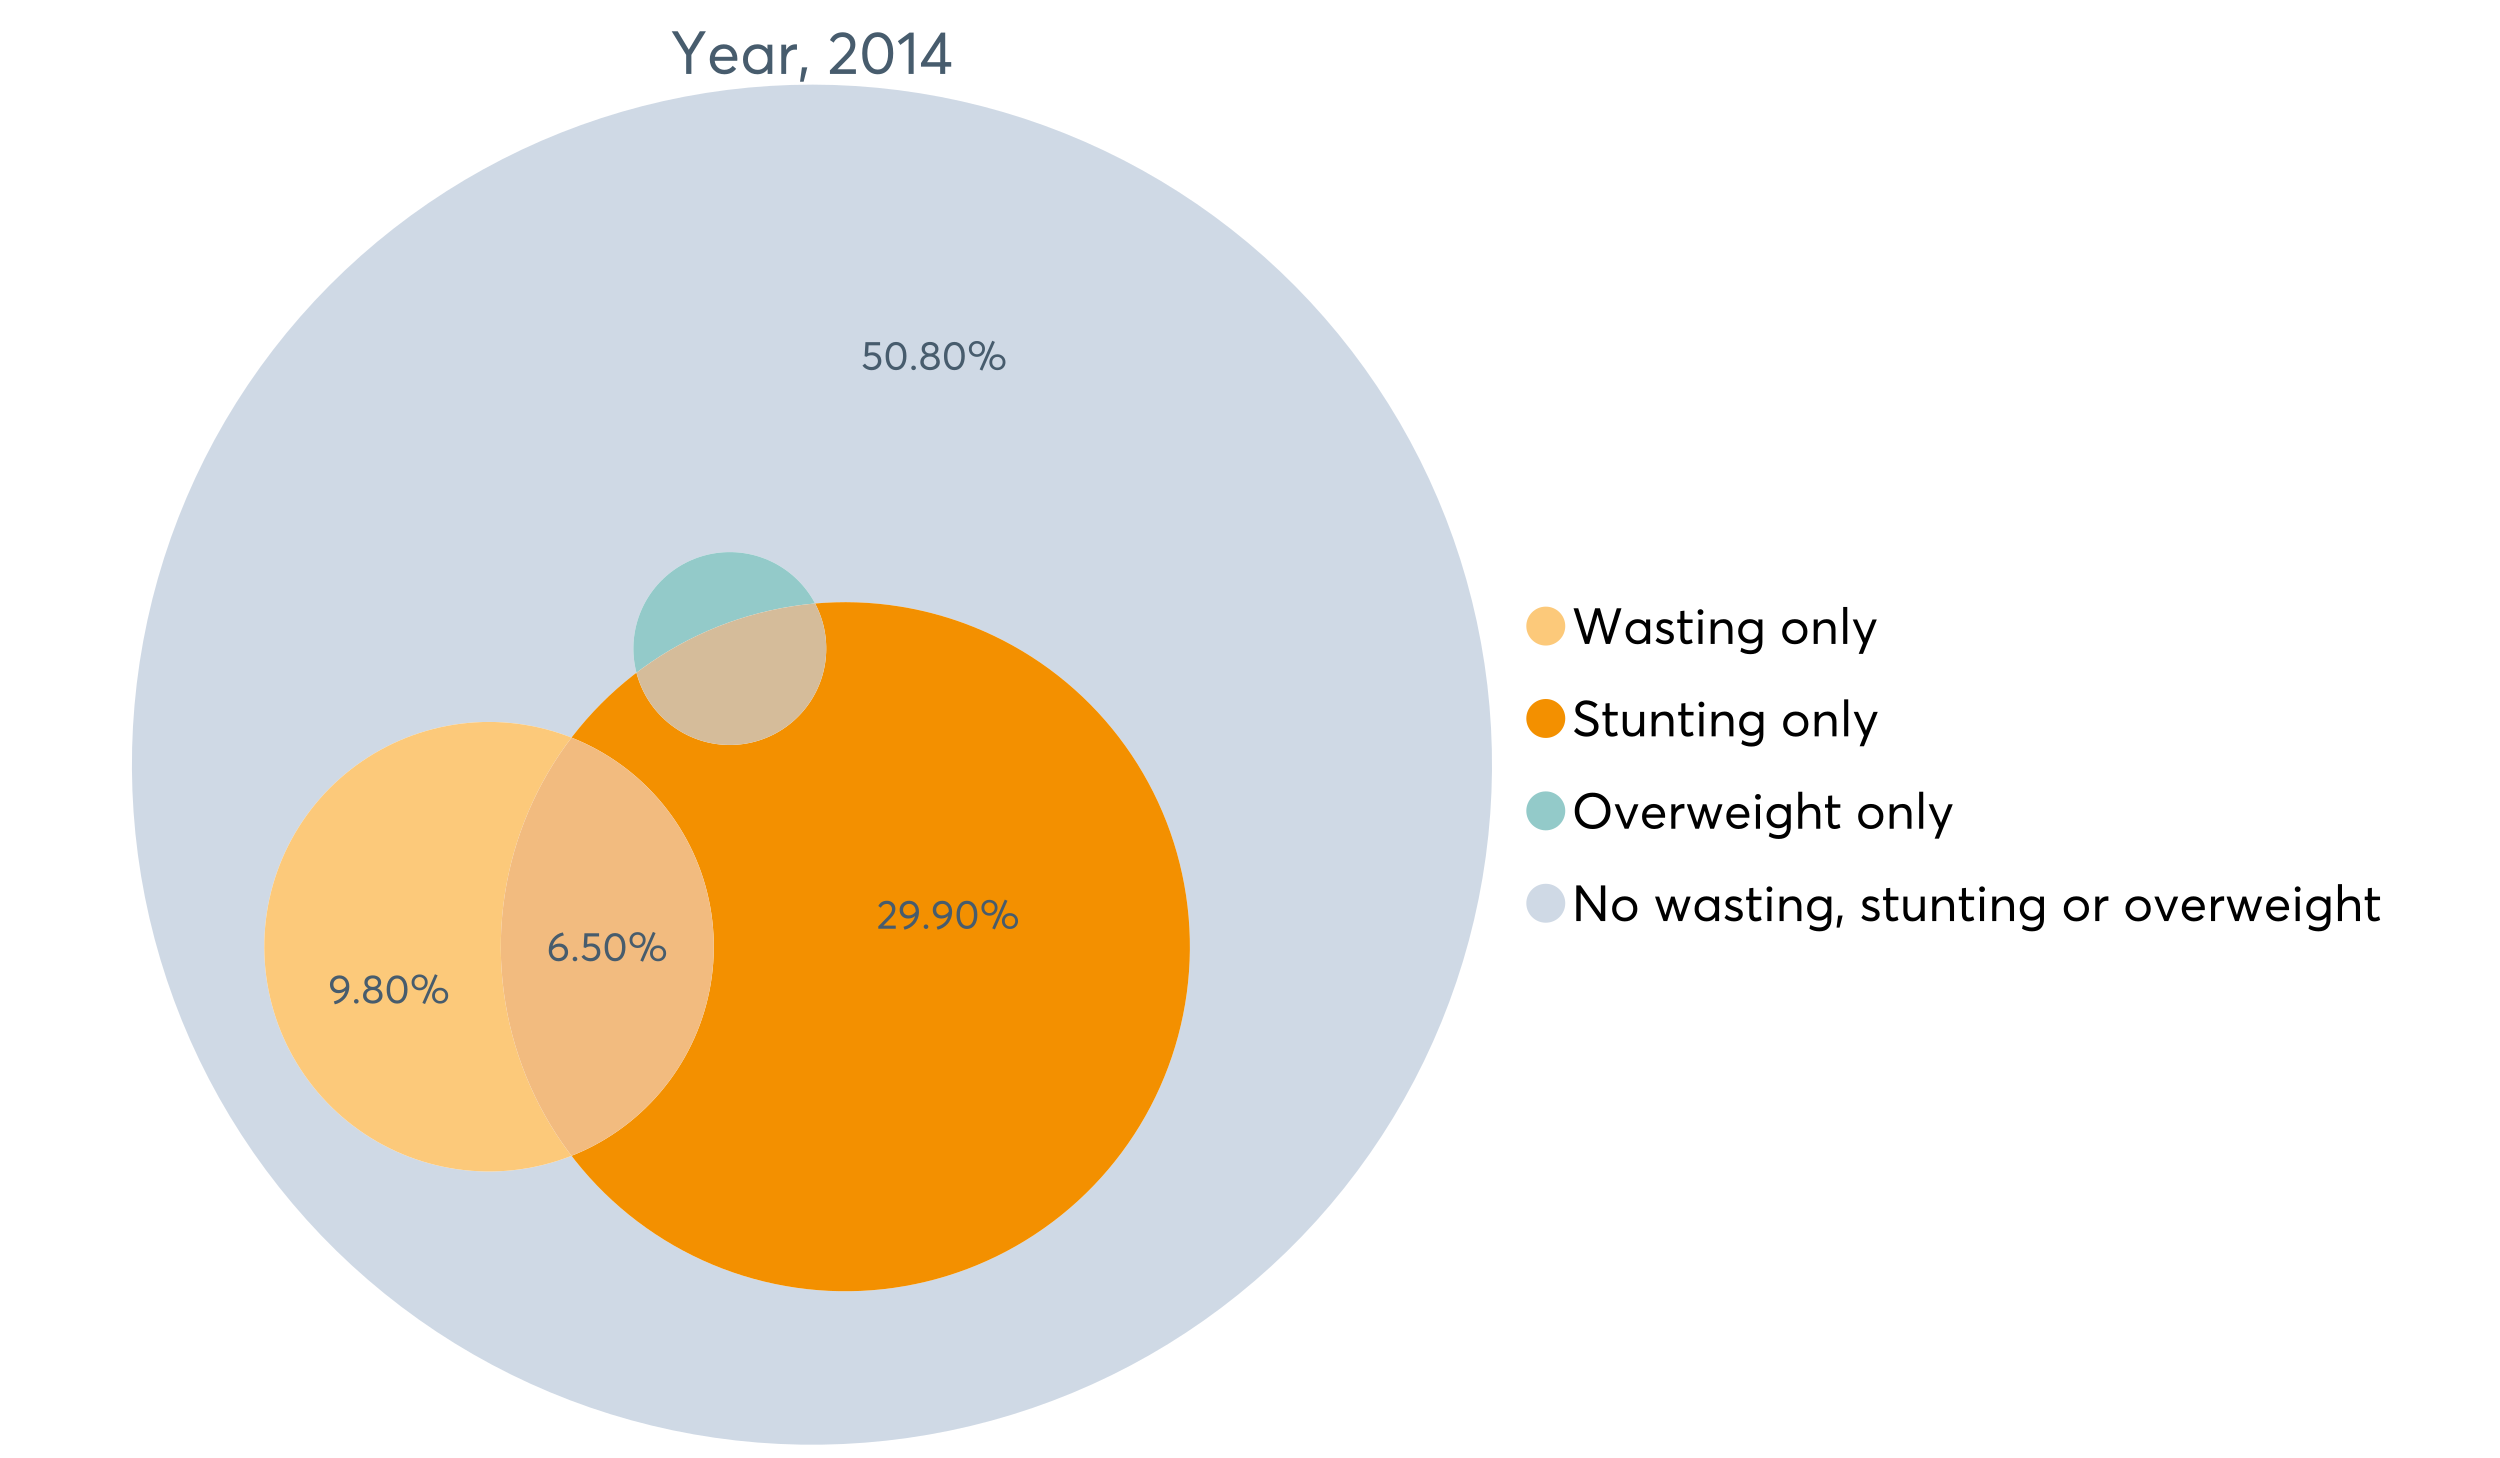 <?xml version="1.0" encoding="UTF-8"?>
<svg xmlns="http://www.w3.org/2000/svg" xmlns:xlink="http://www.w3.org/1999/xlink" width="1234.286pt" height="720pt" viewBox="0 0 1234.286 720" version="1.1">
<defs>
<g>
<symbol overflow="visible" id="glyph0-0">
<path style="stroke:none;" d="M 14.418 -21.062 L 17.414 -21.062 L 10.234 -9.406 L 10.234 0 L 7.652 0 L 7.652 -9.406 L 0.504 -21.062 L 3.473 -21.062 L 8.93 -11.984 L 8.988 -11.984 Z M 14.418 -21.062 "/>
</symbol>
<symbol overflow="visible" id="glyph0-1">
<path style="stroke:none;" d="M 15.012 -7.445 C 15.012 -7.285 15 -7.078 14.98 -6.824 L 14.953 -6.469 L 3.828 -6.469 C 3.98 -5.121 4.5 -4.039 5.383 -3.23 C 6.262 -2.418 7.355 -2.016 8.664 -2.016 C 10.34 -2.016 11.695 -2.668 12.727 -3.977 L 14.418 -2.523 C 13.012 -0.723 11.062 0.176 8.574 0.18 C 6.492 0.176 4.777 -0.508 3.426 -1.883 C 2.07 -3.254 1.395 -5.031 1.395 -7.211 C 1.395 -9.363 2.051 -11.137 3.367 -12.531 C 4.68 -13.926 6.328 -14.625 8.309 -14.625 C 10.305 -14.625 11.918 -13.949 13.156 -12.605 C 14.391 -11.258 15.012 -9.539 15.012 -7.445 Z M 11.242 -11.332 C 10.508 -12.043 9.566 -12.398 8.422 -12.402 C 7.273 -12.398 6.293 -12.047 5.473 -11.348 C 4.652 -10.641 4.133 -9.676 3.914 -8.453 L 12.637 -8.453 C 12.438 -9.66 11.973 -10.621 11.242 -11.332 Z M 11.242 -11.332 "/>
</symbol>
<symbol overflow="visible" id="glyph0-2">
<path style="stroke:none;" d="M 13.5 -14.449 L 15.902 -14.449 L 15.902 0 L 13.586 0 L 13.586 -2.285 L 13.559 -2.285 C 12.332 -0.645 10.648 0.176 8.516 0.18 C 6.473 0.176 4.781 -0.492 3.441 -1.836 C 2.094 -3.18 1.422 -4.941 1.426 -7.121 C 1.422 -9.254 2.09 -11.039 3.426 -12.473 C 4.758 -13.906 6.445 -14.625 8.484 -14.625 C 10.539 -14.625 12.199 -13.844 13.469 -12.281 L 13.5 -12.281 Z M 8.723 -2.016 C 10.062 -2.016 11.207 -2.492 12.16 -3.453 C 13.105 -4.41 13.582 -5.633 13.586 -7.117 C 13.582 -8.598 13.121 -9.848 12.207 -10.871 C 11.285 -11.887 10.133 -12.398 8.75 -12.402 C 7.363 -12.398 6.203 -11.91 5.266 -10.934 C 4.324 -9.953 3.855 -8.68 3.855 -7.121 C 3.855 -5.633 4.305 -4.41 5.203 -3.453 C 6.102 -2.492 7.273 -2.016 8.723 -2.016 Z M 8.723 -2.016 "/>
</symbol>
<symbol overflow="visible" id="glyph0-3">
<path style="stroke:none;" d="M 9.434 -14.625 C 9.73 -14.625 9.926 -14.613 10.027 -14.598 L 10.027 -11.926 C 9.59 -11.961 9.273 -11.98 9.078 -11.984 C 7.73 -11.98 6.664 -11.516 5.875 -10.59 C 5.082 -9.656 4.688 -8.453 4.688 -6.973 L 4.688 0 L 2.285 0 L 2.285 -14.449 L 4.688 -14.449 L 4.688 -11.895 L 4.719 -11.895 C 5.84 -13.715 7.414 -14.625 9.434 -14.625 Z M 9.434 -14.625 "/>
</symbol>
<symbol overflow="visible" id="glyph0-4">
<path style="stroke:none;" d="M 0.949 3.855 L 1.898 -3.262 L 4.539 -3.262 L 2.73 3.855 Z M 0.949 3.855 "/>
</symbol>
<symbol overflow="visible" id="glyph0-5">
<path style="stroke:none;" d=""/>
</symbol>
<symbol overflow="visible" id="glyph0-6">
<path style="stroke:none;" d="M 4.953 -2.285 L 14.004 -2.285 L 14.004 0 L 1.188 0 L 1.156 -1.719 L 8.129 -8.84 C 9.152 -9.906 9.93 -10.855 10.457 -11.688 C 10.977 -12.516 11.238 -13.387 11.242 -14.301 C 11.238 -15.426 10.883 -16.359 10.176 -17.102 C 9.461 -17.84 8.543 -18.211 7.418 -18.215 C 5.457 -18.211 3.992 -17.281 3.027 -15.426 L 1.188 -16.703 C 2.488 -19.27 4.613 -20.555 7.566 -20.559 C 9.262 -20.555 10.715 -20.012 11.926 -18.926 C 13.129 -17.84 13.734 -16.387 13.734 -14.566 C 13.734 -13.398 13.465 -12.281 12.934 -11.215 C 12.395 -10.145 11.508 -8.977 10.266 -7.715 L 4.953 -2.344 Z M 4.953 -2.285 "/>
</symbol>
<symbol overflow="visible" id="glyph0-7">
<path style="stroke:none;" d="M 9.316 0.18 C 7.039 0.176 5.191 -0.734 3.781 -2.562 C 2.363 -4.391 1.656 -6.93 1.66 -10.176 C 1.656 -13.258 2.34 -15.758 3.707 -17.68 C 5.07 -19.594 6.941 -20.555 9.316 -20.559 C 11.59 -20.555 13.434 -19.641 14.848 -17.812 C 16.262 -15.984 16.969 -13.438 16.969 -10.176 C 16.969 -7.086 16.289 -4.59 14.938 -2.684 C 13.578 -0.777 11.707 0.176 9.316 0.18 Z M 9.316 -2.137 C 10.934 -2.133 12.191 -2.855 13.098 -4.301 C 13.996 -5.746 14.449 -7.703 14.449 -10.176 C 14.449 -12.727 13.977 -14.711 13.039 -16.125 C 12.094 -17.539 10.855 -18.246 9.316 -18.246 C 7.715 -18.246 6.457 -17.516 5.547 -16.062 C 4.637 -14.605 4.184 -12.645 4.184 -10.176 C 4.184 -7.641 4.652 -5.668 5.59 -4.258 C 6.527 -2.84 7.77 -2.133 9.316 -2.137 Z M 9.316 -2.137 "/>
</symbol>
<symbol overflow="visible" id="glyph0-8">
<path style="stroke:none;" d="M 5.934 0 L 5.934 -17.355 L 1.867 -14.301 L 0.621 -16.168 L 6.348 -20.383 L 8.426 -20.383 L 8.426 0 Z M 5.934 0 "/>
</symbol>
<symbol overflow="visible" id="glyph0-9">
<path style="stroke:none;" d="M 10.383 0 L 10.383 -3.59 L 0.918 -3.59 L 0.918 -5.371 L 10.77 -20.383 L 12.875 -20.383 L 12.875 -5.844 L 15.844 -5.844 L 15.844 -3.59 L 12.875 -3.59 L 12.875 0 Z M 3.914 -5.785 L 10.441 -5.785 L 10.441 -15.844 Z M 3.914 -5.785 "/>
</symbol>
<symbol overflow="visible" id="glyph1-0">
<path style="stroke:none;" d="M 22.227 -17.613 L 24.531 -17.613 L 18.902 0 L 16.816 0 L 12.75 -14.438 L 12.727 -14.438 L 8.582 0 L 6.5 0 L 0.867 -17.613 L 3.176 -17.613 L 7.516 -3.547 L 7.566 -3.547 L 11.535 -17.613 L 13.891 -17.613 L 17.859 -3.496 L 17.887 -3.496 Z M 22.227 -17.613 "/>
</symbol>
<symbol overflow="visible" id="glyph1-1">
<path style="stroke:none;" d="M 11.285 -12.082 L 13.297 -12.082 L 13.297 0 L 11.359 0 L 11.359 -1.91 L 11.336 -1.91 C 10.309 -0.539 8.902 0.145 7.121 0.148 C 5.41 0.145 3.996 -0.414 2.875 -1.539 C 1.75 -2.66 1.188 -4.133 1.191 -5.953 C 1.188 -7.738 1.746 -9.23 2.863 -10.43 C 3.977 -11.629 5.387 -12.227 7.094 -12.23 C 8.812 -12.227 10.203 -11.574 11.262 -10.27 L 11.285 -10.27 Z M 7.293 -1.688 C 8.414 -1.688 9.371 -2.086 10.168 -2.891 C 10.957 -3.688 11.355 -4.711 11.359 -5.953 C 11.355 -7.191 10.973 -8.234 10.207 -9.09 C 9.438 -9.938 8.473 -10.363 7.316 -10.367 C 6.156 -10.363 5.184 -9.957 4.402 -9.141 C 3.613 -8.32 3.223 -7.258 3.227 -5.953 C 3.223 -4.711 3.598 -3.688 4.352 -2.891 C 5.102 -2.086 6.082 -1.688 7.293 -1.688 Z M 7.293 -1.688 "/>
</symbol>
<symbol overflow="visible" id="glyph1-2">
<path style="stroke:none;" d="M 5.605 0.148 C 3.734 0.145 2.156 -0.43 0.867 -1.586 L 1.91 -3.102 C 2.949 -2.137 4.18 -1.656 5.605 -1.66 C 6.297 -1.656 6.852 -1.816 7.266 -2.133 C 7.68 -2.445 7.887 -2.824 7.887 -3.273 C 7.887 -3.734 7.684 -4.086 7.277 -4.328 C 6.871 -4.566 6.164 -4.859 5.16 -5.211 C 5.09 -5.223 5.039 -5.238 5.012 -5.258 C 3.832 -5.668 2.938 -6.141 2.32 -6.672 C 1.699 -7.199 1.387 -7.969 1.391 -8.98 C 1.387 -9.902 1.762 -10.676 2.516 -11.297 C 3.266 -11.918 4.223 -12.227 5.383 -12.23 C 6.918 -12.227 8.297 -11.73 9.523 -10.742 L 8.484 -9.152 C 7.523 -9.98 6.457 -10.395 5.285 -10.395 C 4.801 -10.395 4.367 -10.262 3.992 -9.996 C 3.609 -9.73 3.422 -9.391 3.422 -8.98 C 3.422 -8.547 3.605 -8.199 3.98 -7.938 C 4.348 -7.668 4.926 -7.387 5.707 -7.094 C 5.836 -7.043 6.078 -6.953 6.434 -6.82 C 6.789 -6.688 7.023 -6.594 7.141 -6.547 C 7.254 -6.492 7.453 -6.406 7.738 -6.285 C 8.016 -6.16 8.207 -6.07 8.309 -6.016 C 8.406 -5.957 8.559 -5.863 8.766 -5.73 C 8.973 -5.598 9.113 -5.48 9.188 -5.383 C 9.262 -5.281 9.359 -5.148 9.488 -4.984 C 9.609 -4.816 9.699 -4.656 9.75 -4.5 C 9.797 -4.344 9.836 -4.16 9.871 -3.953 C 9.902 -3.746 9.918 -3.527 9.922 -3.301 C 9.918 -2.305 9.547 -1.484 8.805 -0.832 C 8.059 -0.18 6.992 0.145 5.605 0.148 Z M 5.605 0.148 "/>
</symbol>
<symbol overflow="visible" id="glyph1-3">
<path style="stroke:none;" d="M 5.332 0.148 C 3.23 0.145 2.18 -1.102 2.184 -3.598 L 2.184 -10.344 L 0.645 -10.344 L 0.645 -12.082 L 2.184 -12.082 L 2.184 -16.199 L 4.191 -16.422 L 4.191 -12.082 L 8.211 -12.082 L 8.211 -10.344 L 4.191 -10.344 L 4.191 -3.895 C 4.188 -3.148 4.301 -2.602 4.527 -2.258 C 4.75 -1.906 5.133 -1.734 5.68 -1.738 C 6.305 -1.734 6.984 -1.941 7.715 -2.355 L 8.262 -0.594 C 7.367 -0.098 6.391 0.145 5.332 0.148 Z M 5.332 0.148 "/>
</symbol>
<symbol overflow="visible" id="glyph1-4">
<path style="stroke:none;" d="M 3.102 -14.312 C 2.684 -14.309 2.34 -14.445 2.07 -14.723 C 1.793 -14.992 1.656 -15.328 1.66 -15.727 C 1.656 -16.121 1.793 -16.453 2.07 -16.73 C 2.34 -17 2.684 -17.137 3.102 -17.141 C 3.492 -17.137 3.832 -16.996 4.117 -16.719 C 4.395 -16.434 4.535 -16.105 4.539 -15.727 C 4.535 -15.328 4.395 -14.992 4.117 -14.723 C 3.832 -14.445 3.492 -14.309 3.102 -14.312 Z M 2.082 0 L 2.082 -12.082 L 4.094 -12.082 L 4.094 0 Z M 2.082 0 "/>
</symbol>
<symbol overflow="visible" id="glyph1-5">
<path style="stroke:none;" d="M 8.336 -12.23 C 9.672 -12.227 10.73 -11.801 11.508 -10.953 C 12.285 -10.098 12.672 -8.836 12.676 -7.168 L 12.676 0 L 10.668 0 L 10.668 -6.598 C 10.664 -9.109 9.68 -10.363 7.715 -10.367 C 6.555 -10.363 5.633 -9.98 4.945 -9.215 C 4.258 -8.445 3.914 -7.383 3.918 -6.027 L 3.918 0 L 1.91 0 L 1.91 -12.082 L 3.918 -12.082 L 3.918 -9.973 L 3.945 -9.973 C 5 -11.477 6.465 -12.227 8.336 -12.23 Z M 8.336 -12.23 "/>
</symbol>
<symbol overflow="visible" id="glyph1-6">
<path style="stroke:none;" d="M 11.09 -12.082 L 13.074 -12.082 L 13.074 -0.918 C 13.07 0.934 12.586 2.391 11.621 3.457 C 10.652 4.523 9.16 5.055 7.145 5.059 C 5.32 5.055 3.684 4.617 2.234 3.746 L 2.703 1.887 C 4.203 2.727 5.652 3.145 7.043 3.148 C 8.348 3.145 9.352 2.812 10.059 2.145 C 10.758 1.473 11.109 0.625 11.113 -0.398 L 11.113 -2.082 L 11.062 -2.082 C 10.055 -0.84 8.688 -0.223 6.969 -0.223 C 5.312 -0.223 3.926 -0.773 2.801 -1.883 C 1.676 -2.988 1.113 -4.43 1.117 -6.203 C 1.113 -7.918 1.664 -9.352 2.766 -10.504 C 3.863 -11.652 5.23 -12.227 6.871 -12.23 C 8.57 -12.227 9.961 -11.617 11.039 -10.395 L 11.09 -10.395 Z M 7.121 -2.109 C 8.324 -2.109 9.301 -2.5 10.047 -3.285 C 10.789 -4.07 11.16 -5.074 11.164 -6.301 C 11.16 -7.488 10.777 -8.461 10.008 -9.215 C 9.238 -9.965 8.273 -10.34 7.121 -10.344 C 5.973 -10.34 5.031 -9.957 4.289 -9.188 C 3.547 -8.418 3.176 -7.445 3.176 -6.277 C 3.176 -5.016 3.555 -4.008 4.316 -3.25 C 5.074 -2.488 6.008 -2.109 7.121 -2.109 Z M 7.121 -2.109 "/>
</symbol>
<symbol overflow="visible" id="glyph1-7">
<path style="stroke:none;" d=""/>
</symbol>
<symbol overflow="visible" id="glyph1-8">
<path style="stroke:none;" d="M 7.418 0.148 C 5.562 0.145 4.055 -0.438 2.898 -1.613 C 1.738 -2.785 1.16 -4.258 1.164 -6.027 C 1.16 -7.797 1.738 -9.273 2.898 -10.457 C 4.055 -11.637 5.562 -12.227 7.418 -12.23 C 9.203 -12.227 10.68 -11.648 11.855 -10.492 C 13.027 -9.332 13.617 -7.844 13.617 -6.027 C 13.617 -4.207 13.027 -2.723 11.855 -1.574 C 10.68 -0.426 9.203 0.145 7.418 0.148 Z M 7.418 -1.688 C 8.59 -1.688 9.578 -2.094 10.383 -2.914 C 11.184 -3.727 11.582 -4.766 11.586 -6.027 C 11.582 -7.297 11.188 -8.34 10.395 -9.152 C 9.598 -9.961 8.605 -10.363 7.418 -10.367 C 6.176 -10.363 5.16 -9.945 4.375 -9.113 C 3.59 -8.277 3.199 -7.25 3.199 -6.027 C 3.199 -4.801 3.59 -3.77 4.375 -2.938 C 5.16 -2.102 6.176 -1.688 7.418 -1.688 Z M 7.418 -1.688 "/>
</symbol>
<symbol overflow="visible" id="glyph1-9">
<path style="stroke:none;" d="M 2.082 0 L 2.082 -18.258 L 4.094 -18.258 L 4.094 0 Z M 2.082 0 "/>
</symbol>
<symbol overflow="visible" id="glyph1-10">
<path style="stroke:none;" d="M 10.344 -12.082 L 12.477 -12.082 L 5.656 4.91 L 3.523 4.91 L 5.68 -0.496 L 0.57 -12.082 L 2.73 -12.082 L 6.648 -2.879 L 6.699 -2.879 Z M 10.344 -12.082 "/>
</symbol>
<symbol overflow="visible" id="glyph1-11">
<path style="stroke:none;" d="M 7.344 0.148 C 4.875 0.145 2.793 -0.762 1.09 -2.578 L 2.48 -4.219 C 3.09 -3.453 3.836 -2.871 4.711 -2.48 C 5.586 -2.082 6.469 -1.887 7.367 -1.887 C 8.453 -1.887 9.328 -2.125 9.984 -2.605 C 10.637 -3.082 10.961 -3.742 10.965 -4.59 C 10.961 -5.051 10.883 -5.449 10.727 -5.781 C 10.566 -6.109 10.297 -6.402 9.922 -6.66 C 9.539 -6.914 9.172 -7.121 8.816 -7.277 C 8.461 -7.434 7.953 -7.637 7.293 -7.887 C 7.176 -7.934 7.086 -7.965 7.02 -7.988 C 6.371 -8.215 5.844 -8.418 5.441 -8.594 C 5.035 -8.766 4.574 -9.008 4.055 -9.324 C 3.531 -9.637 3.125 -9.957 2.84 -10.281 C 2.547 -10.602 2.293 -11.008 2.082 -11.496 C 1.863 -11.984 1.758 -12.523 1.762 -13.121 C 1.758 -14.426 2.277 -15.527 3.324 -16.422 C 4.363 -17.312 5.637 -17.766 7.145 -17.785 C 9.125 -17.781 10.988 -17.098 12.727 -15.727 L 11.41 -14.039 C 10.035 -15.195 8.613 -15.773 7.145 -15.777 C 6.281 -15.773 5.547 -15.547 4.938 -15.094 C 4.324 -14.637 4.02 -14.012 4.02 -13.223 C 4.02 -12.891 4.082 -12.59 4.215 -12.316 C 4.344 -12.043 4.492 -11.816 4.66 -11.645 C 4.824 -11.469 5.117 -11.277 5.531 -11.062 C 5.945 -10.848 6.27 -10.684 6.512 -10.578 C 6.746 -10.469 7.164 -10.301 7.766 -10.07 C 9.578 -9.371 10.777 -8.824 11.359 -8.434 C 12.598 -7.586 13.219 -6.379 13.223 -4.812 C 13.219 -3.254 12.645 -2.039 11.496 -1.164 C 10.348 -0.289 8.961 0.145 7.344 0.148 Z M 7.344 0.148 "/>
</symbol>
<symbol overflow="visible" id="glyph1-12">
<path style="stroke:none;" d="M 10.195 -12.082 L 12.203 -12.082 L 12.203 0 L 10.195 0 L 10.195 -2.008 L 10.172 -2.008 C 9.16 -0.57 7.836 0.145 6.203 0.148 C 4.762 0.145 3.645 -0.27 2.852 -1.102 C 2.055 -1.938 1.656 -3.199 1.66 -4.887 L 1.66 -12.082 L 3.672 -12.082 L 3.672 -5.457 C 3.668 -4.113 3.91 -3.152 4.402 -2.566 C 4.887 -1.98 5.629 -1.688 6.621 -1.688 C 7.613 -1.688 8.457 -2.094 9.152 -2.914 C 9.848 -3.727 10.195 -4.832 10.195 -6.227 Z M 10.195 -12.082 "/>
</symbol>
<symbol overflow="visible" id="glyph1-13">
<path style="stroke:none;" d="M 10.32 0.148 C 7.703 0.145 5.574 -0.699 3.93 -2.395 C 2.285 -4.086 1.465 -6.223 1.465 -8.805 C 1.465 -11.383 2.285 -13.523 3.93 -15.23 C 5.574 -16.93 7.703 -17.781 10.32 -17.785 C 12.828 -17.781 14.922 -16.953 16.594 -15.293 C 18.266 -13.629 19.102 -11.465 19.102 -8.805 C 19.102 -6.156 18.266 -4.004 16.594 -2.344 C 14.922 -0.684 12.828 0.145 10.32 0.148 Z M 10.32 -1.91 C 12.168 -1.91 13.719 -2.559 14.969 -3.855 C 16.215 -5.152 16.84 -6.801 16.844 -8.805 C 16.84 -10.82 16.215 -12.477 14.969 -13.777 C 13.719 -15.074 12.168 -15.727 10.32 -15.727 C 8.383 -15.727 6.797 -15.059 5.555 -13.73 C 4.312 -12.395 3.691 -10.754 3.695 -8.805 C 3.691 -6.852 4.312 -5.215 5.555 -3.895 C 6.797 -2.57 8.383 -1.91 10.32 -1.91 Z M 10.32 -1.91 "/>
</symbol>
<symbol overflow="visible" id="glyph1-14">
<path style="stroke:none;" d="M 10.195 -12.082 L 12.379 -12.082 L 7.465 0 L 5.531 0 L 0.594 -12.082 L 2.754 -12.082 L 6.473 -2.555 L 6.547 -2.555 Z M 10.195 -12.082 "/>
</symbol>
<symbol overflow="visible" id="glyph1-15">
<path style="stroke:none;" d="M 12.551 -6.227 C 12.551 -6.09 12.543 -5.918 12.527 -5.707 L 12.504 -5.406 L 3.199 -5.406 C 3.332 -4.281 3.766 -3.379 4.5 -2.703 C 5.234 -2.023 6.148 -1.688 7.242 -1.688 C 8.648 -1.688 9.781 -2.23 10.641 -3.324 L 12.055 -2.109 C 10.875 -0.605 9.246 0.145 7.168 0.148 C 5.426 0.145 3.992 -0.426 2.863 -1.574 C 1.727 -2.723 1.16 -4.207 1.164 -6.027 C 1.16 -7.828 1.711 -9.312 2.812 -10.48 C 3.914 -11.645 5.289 -12.227 6.945 -12.23 C 8.609 -12.227 9.961 -11.664 11 -10.543 C 12.031 -9.414 12.551 -7.977 12.551 -6.227 Z M 9.402 -9.477 C 8.789 -10.066 8.004 -10.363 7.043 -10.367 C 6.082 -10.363 5.258 -10.07 4.574 -9.488 C 3.887 -8.898 3.453 -8.094 3.273 -7.07 L 10.566 -7.07 C 10.398 -8.074 10.012 -8.875 9.402 -9.477 Z M 9.402 -9.477 "/>
</symbol>
<symbol overflow="visible" id="glyph1-16">
<path style="stroke:none;" d="M 7.887 -12.23 C 8.137 -12.227 8.301 -12.219 8.383 -12.203 L 8.383 -9.973 C 8.02 -10.004 7.754 -10.02 7.59 -10.02 C 6.461 -10.02 5.57 -9.629 4.91 -8.855 C 4.246 -8.074 3.914 -7.066 3.918 -5.828 L 3.918 0 L 1.91 0 L 1.91 -12.082 L 3.918 -12.082 L 3.918 -9.945 L 3.945 -9.945 C 4.883 -11.465 6.199 -12.227 7.887 -12.23 Z M 7.887 -12.23 "/>
</symbol>
<symbol overflow="visible" id="glyph1-17">
<path style="stroke:none;" d="M 16.297 -12.082 L 18.332 -12.082 L 14.141 0 L 12.254 0 L 9.523 -8.805 L 9.5 -8.805 L 6.746 0 L 4.91 0 L 0.719 -12.082 L 2.754 -12.082 L 5.828 -3.051 L 5.879 -3.051 L 8.633 -12.082 L 10.367 -12.082 L 13.172 -3.051 L 13.223 -3.051 Z M 16.297 -12.082 "/>
</symbol>
<symbol overflow="visible" id="glyph1-18">
<path style="stroke:none;" d="M 8.41 -12.23 C 9.777 -12.227 10.852 -11.812 11.633 -10.988 C 12.406 -10.16 12.797 -8.914 12.801 -7.242 L 12.801 0 L 10.789 0 L 10.789 -6.672 C 10.785 -9.133 9.805 -10.363 7.84 -10.367 C 6.629 -10.363 5.672 -9.984 4.973 -9.227 C 4.266 -8.465 3.914 -7.414 3.918 -6.078 L 3.918 0 L 1.91 0 L 1.91 -18.258 L 3.918 -18.258 L 3.918 -10.098 L 3.969 -10.098 C 4.973 -11.516 6.453 -12.227 8.41 -12.23 Z M 8.41 -12.23 "/>
</symbol>
<symbol overflow="visible" id="glyph1-19">
<path style="stroke:none;" d="M 14.363 -17.613 L 16.52 -17.613 L 16.52 0 L 14.312 0 L 4.441 -13.891 L 4.391 -13.891 L 4.391 0 L 2.234 0 L 2.234 -17.613 L 4.367 -17.613 L 14.312 -3.57 L 14.363 -3.57 Z M 14.363 -17.613 "/>
</symbol>
<symbol overflow="visible" id="glyph1-20">
<path style="stroke:none;" d="M 0.793 3.227 L 1.586 -2.73 L 3.797 -2.73 L 2.281 3.227 Z M 0.793 3.227 "/>
</symbol>
<symbol overflow="visible" id="glyph2-0">
<path style="stroke:none;" d="M 5.684 -8.695 C 6.945 -8.695 7.996 -8.297 8.844 -7.508 C 9.688 -6.715 10.113 -5.656 10.113 -4.328 C 10.113 -3.023 9.652 -1.953 8.734 -1.117 C 7.816 -0.277 6.688 0.141 5.344 0.141 C 4.398 0.141 3.523 -0.062 2.723 -0.469 C 1.914 -0.875 1.273 -1.434 0.797 -2.152 L 2.055 -3.113 C 2.371 -2.59 2.805 -2.18 3.359 -1.883 C 3.906 -1.582 4.531 -1.434 5.227 -1.438 C 6.117 -1.434 6.871 -1.711 7.488 -2.262 C 8.105 -2.812 8.414 -3.508 8.418 -4.348 C 8.414 -5.238 8.105 -5.938 7.488 -6.449 C 6.871 -6.961 6.121 -7.219 5.246 -7.219 C 4.207 -7.219 3.402 -6.965 2.832 -6.461 L 1.855 -6.762 L 2.254 -13.703 L 9.492 -13.703 L 9.492 -12.145 L 3.828 -12.145 L 3.609 -8.297 C 4.367 -8.562 5.059 -8.695 5.684 -8.695 Z M 5.684 -8.695 "/>
</symbol>
<symbol overflow="visible" id="glyph2-1">
<path style="stroke:none;" d="M 6.262 0.121 C 4.73 0.117 3.492 -0.496 2.543 -1.723 C 1.59 -2.953 1.113 -4.656 1.117 -6.84 C 1.113 -8.91 1.57 -10.594 2.492 -11.887 C 3.406 -13.172 4.664 -13.816 6.262 -13.82 C 7.789 -13.816 9.027 -13.203 9.98 -11.977 C 10.93 -10.746 11.406 -9.031 11.41 -6.84 C 11.406 -4.762 10.953 -3.086 10.043 -1.805 C 9.129 -0.523 7.867 0.117 6.262 0.121 Z M 6.262 -1.438 C 7.352 -1.434 8.199 -1.918 8.805 -2.891 C 9.41 -3.859 9.715 -5.176 9.715 -6.84 C 9.715 -8.551 9.398 -9.887 8.766 -10.84 C 8.133 -11.789 7.297 -12.262 6.262 -12.266 C 5.184 -12.262 4.34 -11.773 3.73 -10.801 C 3.117 -9.82 2.812 -8.5 2.812 -6.84 C 2.812 -5.137 3.125 -3.812 3.758 -2.863 C 4.387 -1.91 5.223 -1.434 6.262 -1.438 Z M 6.262 -1.438 "/>
</symbol>
<symbol overflow="visible" id="glyph2-2">
<path style="stroke:none;" d="M 2.414 0.121 C 2.078 0.117 1.801 0.012 1.586 -0.207 C 1.363 -0.426 1.254 -0.691 1.258 -0.996 C 1.254 -1.316 1.363 -1.586 1.586 -1.805 C 1.801 -2.023 2.078 -2.133 2.414 -2.133 C 2.719 -2.133 2.984 -2.023 3.211 -1.805 C 3.438 -1.586 3.551 -1.316 3.551 -0.996 C 3.551 -0.691 3.438 -0.426 3.211 -0.207 C 2.984 0.012 2.719 0.117 2.414 0.121 Z M 2.414 0.121 "/>
</symbol>
<symbol overflow="visible" id="glyph2-3">
<path style="stroke:none;" d="M 7.938 -7.418 C 8.719 -7.164 9.352 -6.719 9.832 -6.082 C 10.309 -5.441 10.547 -4.668 10.551 -3.77 C 10.547 -2.609 10.086 -1.672 9.172 -0.957 C 8.25 -0.238 7.102 0.117 5.723 0.121 C 4.324 0.117 3.176 -0.25 2.273 -0.984 C 1.367 -1.723 0.914 -2.648 0.918 -3.77 C 0.914 -4.668 1.152 -5.441 1.633 -6.082 C 2.109 -6.719 2.734 -7.164 3.512 -7.418 L 3.512 -7.438 C 3.004 -7.594 2.559 -7.941 2.172 -8.477 C 1.785 -9.004 1.594 -9.621 1.594 -10.332 C 1.594 -11.402 1.977 -12.254 2.75 -12.883 C 3.52 -13.504 4.512 -13.816 5.723 -13.82 C 6.957 -13.816 7.957 -13.496 8.723 -12.863 C 9.484 -12.223 9.867 -11.379 9.871 -10.332 C 9.867 -9.637 9.672 -9.023 9.281 -8.484 C 8.891 -7.945 8.441 -7.594 7.938 -7.438 Z M 5.723 -12.324 C 4.977 -12.32 4.371 -12.117 3.906 -11.707 C 3.441 -11.293 3.211 -10.793 3.211 -10.211 C 3.211 -9.582 3.441 -9.078 3.906 -8.703 C 4.371 -8.32 4.977 -8.133 5.723 -8.137 C 6.477 -8.133 7.09 -8.32 7.566 -8.703 C 8.035 -9.078 8.273 -9.582 8.277 -10.211 C 8.273 -10.82 8.031 -11.324 7.547 -11.727 C 7.062 -12.121 6.453 -12.32 5.723 -12.324 Z M 5.723 -1.395 C 6.641 -1.395 7.387 -1.641 7.957 -2.141 C 8.527 -2.637 8.812 -3.242 8.816 -3.949 C 8.812 -4.73 8.527 -5.363 7.957 -5.852 C 7.387 -6.336 6.641 -6.578 5.723 -6.582 C 4.789 -6.578 4.039 -6.336 3.469 -5.852 C 2.898 -5.363 2.613 -4.73 2.613 -3.949 C 2.613 -3.215 2.91 -2.605 3.508 -2.121 C 4.105 -1.637 4.844 -1.395 5.723 -1.395 Z M 5.723 -1.395 "/>
</symbol>
<symbol overflow="visible" id="glyph2-4">
<path style="stroke:none;" d="M 7.539 0.34 L 6.223 -0.219 L 12.426 -14.398 L 13.742 -13.82 Z M 4.867 -6.441 C 3.746 -6.438 2.805 -6.805 2.043 -7.539 C 1.277 -8.27 0.895 -9.219 0.898 -10.391 C 0.895 -11.477 1.266 -12.398 2.004 -13.152 C 2.742 -13.902 3.695 -14.277 4.867 -14.281 C 5.98 -14.277 6.926 -13.918 7.699 -13.203 C 8.469 -12.48 8.852 -11.543 8.855 -10.391 C 8.852 -9.281 8.48 -8.348 7.738 -7.586 C 6.992 -6.82 6.035 -6.438 4.867 -6.441 Z M 4.887 -7.719 C 5.645 -7.715 6.262 -7.973 6.742 -8.484 C 7.219 -8.996 7.457 -9.625 7.461 -10.371 C 7.457 -11.141 7.207 -11.766 6.711 -12.254 C 6.211 -12.738 5.605 -12.984 4.887 -12.984 C 4.129 -12.984 3.508 -12.734 3.031 -12.234 C 2.547 -11.734 2.309 -11.113 2.312 -10.371 C 2.309 -9.586 2.555 -8.945 3.051 -8.457 C 3.539 -7.961 4.152 -7.715 4.887 -7.719 Z M 14.977 0.121 C 13.859 0.117 12.918 -0.246 12.156 -0.977 C 11.387 -1.707 11.004 -2.652 11.008 -3.809 C 11.004 -4.898 11.375 -5.82 12.125 -6.582 C 12.867 -7.336 13.82 -7.715 14.977 -7.719 C 16.094 -7.715 17.035 -7.352 17.809 -6.621 C 18.578 -5.887 18.965 -4.949 18.969 -3.809 C 18.965 -2.703 18.598 -1.77 17.859 -1.016 C 17.121 -0.258 16.16 0.117 14.977 0.121 Z M 14.977 -1.156 C 15.75 -1.152 16.375 -1.406 16.852 -1.914 C 17.328 -2.418 17.566 -3.043 17.57 -3.789 C 17.566 -4.57 17.316 -5.203 16.82 -5.691 C 16.32 -6.176 15.707 -6.422 14.977 -6.422 C 14.219 -6.422 13.602 -6.168 13.133 -5.664 C 12.656 -5.156 12.422 -4.531 12.426 -3.789 C 12.422 -3.016 12.668 -2.383 13.164 -1.895 C 13.652 -1.398 14.258 -1.152 14.977 -1.156 Z M 14.977 -1.156 "/>
</symbol>
<symbol overflow="visible" id="glyph2-5">
<path style="stroke:none;" d="M 5.684 -13.82 C 7.051 -13.816 8.191 -13.316 9.113 -12.324 C 10.027 -11.324 10.488 -10.031 10.492 -8.438 C 10.488 -7.238 10.281 -6.105 9.871 -5.043 C 9.457 -3.977 8.91 -3.078 8.234 -2.344 C 7.555 -1.605 6.797 -0.992 5.953 -0.508 C 5.109 -0.023 4.234 0.305 3.332 0.48 L 2.852 -0.957 C 4.207 -1.301 5.398 -1.91 6.43 -2.781 C 7.457 -3.652 8.168 -4.801 8.555 -6.223 L 8.516 -6.242 C 7.594 -5.43 6.457 -5.027 5.105 -5.027 C 3.891 -5.027 2.895 -5.418 2.113 -6.203 C 1.328 -6.984 0.938 -8.027 0.938 -9.336 C 0.938 -10.609 1.387 -11.676 2.293 -12.535 C 3.191 -13.387 4.324 -13.816 5.684 -13.82 Z M 5.465 -6.582 C 6.152 -6.578 6.801 -6.75 7.406 -7.098 C 8.012 -7.441 8.492 -7.902 8.855 -8.477 L 8.855 -8.574 C 8.852 -9.676 8.559 -10.566 7.969 -11.246 C 7.375 -11.922 6.617 -12.262 5.703 -12.266 C 4.797 -12.262 4.059 -11.977 3.488 -11.406 C 2.914 -10.832 2.629 -10.141 2.633 -9.336 C 2.629 -8.508 2.891 -7.844 3.41 -7.34 C 3.926 -6.832 4.609 -6.578 5.465 -6.582 Z M 5.465 -6.582 "/>
</symbol>
<symbol overflow="visible" id="glyph2-6">
<path style="stroke:none;" d="M 3.332 -1.535 L 9.414 -1.535 L 9.414 0 L 0.797 0 L 0.777 -1.156 L 5.465 -5.945 C 6.152 -6.66 6.672 -7.297 7.027 -7.855 C 7.379 -8.414 7.559 -9 7.559 -9.613 C 7.559 -10.367 7.316 -10.996 6.84 -11.496 C 6.355 -11.996 5.738 -12.246 4.984 -12.246 C 3.668 -12.246 2.684 -11.621 2.035 -10.371 L 0.797 -11.23 C 1.672 -12.953 3.102 -13.816 5.086 -13.82 C 6.227 -13.816 7.203 -13.449 8.016 -12.723 C 8.828 -11.988 9.234 -11.012 9.234 -9.793 C 9.234 -9.004 9.055 -8.254 8.695 -7.539 C 8.336 -6.816 7.738 -6.031 6.902 -5.188 L 3.332 -1.574 Z M 3.332 -1.535 "/>
</symbol>
<symbol overflow="visible" id="glyph2-7">
<path style="stroke:none;" d="M 6.383 -8.637 C 7.629 -8.637 8.652 -8.246 9.453 -7.469 C 10.246 -6.688 10.645 -5.629 10.648 -4.289 C 10.645 -3.023 10.195 -1.973 9.301 -1.137 C 8.402 -0.301 7.277 0.117 5.922 0.121 C 4.535 0.117 3.387 -0.371 2.473 -1.355 C 1.555 -2.336 1.094 -3.605 1.098 -5.164 C 1.094 -7.527 1.781 -9.531 3.152 -11.168 C 4.52 -12.801 6.152 -13.785 8.059 -14.121 L 8.555 -12.684 C 7.227 -12.375 6.062 -11.777 5.066 -10.891 C 4.066 -9.996 3.383 -8.84 3.012 -7.418 L 3.031 -7.418 C 3.918 -8.23 5.035 -8.637 6.383 -8.637 Z M 5.902 -1.457 C 6.805 -1.453 7.543 -1.73 8.117 -2.285 C 8.688 -2.836 8.977 -3.508 8.977 -4.309 C 8.977 -5.145 8.707 -5.816 8.168 -6.324 C 7.629 -6.824 6.906 -7.078 6.004 -7.082 C 5.281 -7.078 4.641 -6.898 4.078 -6.543 C 3.512 -6.18 3.062 -5.734 2.73 -5.207 L 2.73 -5.066 C 2.73 -3.984 3.023 -3.113 3.617 -2.453 C 4.207 -1.785 4.969 -1.453 5.902 -1.457 Z M 5.902 -1.457 "/>
</symbol>
</g>
</defs>
<g id="surface3492">
<g style="fill:rgb(27.843%,36.078%,42.745%);fill-opacity:1;">
  <use xlink:href="#glyph0-0" x="331.113" y="36.488"/>
  <use xlink:href="#glyph0-1" x="349.032" y="36.488"/>
  <use xlink:href="#glyph0-2" x="365.408" y="36.488"/>
  <use xlink:href="#glyph0-3" x="383.445" y="36.488"/>
  <use xlink:href="#glyph0-4" x="394.036" y="36.488"/>
  <use xlink:href="#glyph0-5" x="400.415" y="36.488"/>
  <use xlink:href="#glyph0-6" x="408.573" y="36.488"/>
  <use xlink:href="#glyph0-7" x="424.029" y="36.488"/>
  <use xlink:href="#glyph0-8" x="442.66" y="36.488"/>
  <use xlink:href="#glyph0-9" x="453.785" y="36.488"/>
</g>
<path style=" stroke:none;fill-rule:nonzero;fill:rgb(98.824%,78.824%,47.843%);fill-opacity:1;" d="M 772.793 309.113 C 772.793 314.422 768.488 318.727 763.18 318.727 C 757.867 318.727 753.562 314.422 753.562 309.113 C 753.562 303.805 757.867 299.5 763.18 299.5 C 768.488 299.5 772.793 303.805 772.793 309.113 "/>
<g style="fill:rgb(0%,0%,0%);fill-opacity:1;">
  <use xlink:href="#glyph1-0" x="776.012" y="317.918"/>
  <use xlink:href="#glyph1-1" x="801.413" y="317.918"/>
  <use xlink:href="#glyph1-2" x="816.494" y="317.918"/>
  <use xlink:href="#glyph1-3" x="827.434" y="317.918"/>
  <use xlink:href="#glyph1-4" x="836.463" y="317.918"/>
  <use xlink:href="#glyph1-5" x="842.664" y="317.918"/>
  <use xlink:href="#glyph1-6" x="857.051" y="317.918"/>
  <use xlink:href="#glyph1-7" x="871.91" y="317.918"/>
  <use xlink:href="#glyph1-8" x="878.732" y="317.918"/>
  <use xlink:href="#glyph1-5" x="893.54" y="317.918"/>
  <use xlink:href="#glyph1-9" x="907.928" y="317.918"/>
  <use xlink:href="#glyph1-10" x="914.129" y="317.918"/>
</g>
<path style=" stroke:none;fill-rule:nonzero;fill:rgb(95.294%,56.471%,0%);fill-opacity:1;" d="M 772.793 354.727 C 772.793 360.035 768.488 364.34 763.18 364.34 C 757.867 364.34 753.562 360.035 753.562 354.727 C 753.562 349.414 757.867 345.109 763.18 345.109 C 768.488 345.109 772.793 349.414 772.793 354.727 "/>
<g style="fill:rgb(0%,0%,0%);fill-opacity:1;">
  <use xlink:href="#glyph1-11" x="776.012" y="363.531"/>
  <use xlink:href="#glyph1-3" x="790.498" y="363.531"/>
  <use xlink:href="#glyph1-12" x="799.527" y="363.531"/>
  <use xlink:href="#glyph1-5" x="813.518" y="363.531"/>
  <use xlink:href="#glyph1-3" x="827.905" y="363.531"/>
  <use xlink:href="#glyph1-4" x="836.934" y="363.531"/>
  <use xlink:href="#glyph1-5" x="843.136" y="363.531"/>
  <use xlink:href="#glyph1-6" x="857.523" y="363.531"/>
  <use xlink:href="#glyph1-7" x="872.381" y="363.531"/>
  <use xlink:href="#glyph1-8" x="879.203" y="363.531"/>
  <use xlink:href="#glyph1-5" x="894.012" y="363.531"/>
  <use xlink:href="#glyph1-9" x="908.399" y="363.531"/>
  <use xlink:href="#glyph1-10" x="914.6" y="363.531"/>
</g>
<path style=" stroke:none;fill-rule:nonzero;fill:rgb(57.647%,79.216%,78.824%);fill-opacity:1;" d="M 772.793 400.336 C 772.793 405.648 768.488 409.953 763.18 409.953 C 757.867 409.953 753.562 405.648 753.562 400.336 C 753.562 395.027 757.867 390.723 763.18 390.723 C 768.488 390.723 772.793 395.027 772.793 400.336 "/>
<g style="fill:rgb(0%,0%,0%);fill-opacity:1;">
  <use xlink:href="#glyph1-13" x="776.012" y="409.145"/>
  <use xlink:href="#glyph1-14" x="796.576" y="409.145"/>
  <use xlink:href="#glyph1-15" x="809.549" y="409.145"/>
  <use xlink:href="#glyph1-16" x="823.241" y="409.145"/>
  <use xlink:href="#glyph1-17" x="832.097" y="409.145"/>
  <use xlink:href="#glyph1-15" x="851.148" y="409.145"/>
  <use xlink:href="#glyph1-4" x="864.84" y="409.145"/>
  <use xlink:href="#glyph1-6" x="871.042" y="409.145"/>
  <use xlink:href="#glyph1-18" x="885.9" y="409.145"/>
  <use xlink:href="#glyph1-3" x="900.387" y="409.145"/>
  <use xlink:href="#glyph1-7" x="909.416" y="409.145"/>
  <use xlink:href="#glyph1-8" x="916.238" y="409.145"/>
  <use xlink:href="#glyph1-5" x="931.046" y="409.145"/>
  <use xlink:href="#glyph1-9" x="945.434" y="409.145"/>
  <use xlink:href="#glyph1-10" x="951.635" y="409.145"/>
</g>
<path style=" stroke:none;fill-rule:nonzero;fill:rgb(81.176%,85.098%,89.804%);fill-opacity:1;" d="M 772.793 445.949 C 772.793 451.258 768.488 455.562 763.18 455.562 C 757.867 455.562 753.562 451.258 753.562 445.949 C 753.562 440.641 757.867 436.336 763.18 436.336 C 768.488 436.336 772.793 440.641 772.793 445.949 "/>
<g style="fill:rgb(0%,0%,0%);fill-opacity:1;">
  <use xlink:href="#glyph1-19" x="776.012" y="454.754"/>
  <use xlink:href="#glyph1-8" x="794.765" y="454.754"/>
  <use xlink:href="#glyph1-7" x="809.574" y="454.754"/>
  <use xlink:href="#glyph1-17" x="816.395" y="454.754"/>
  <use xlink:href="#glyph1-1" x="835.446" y="454.754"/>
  <use xlink:href="#glyph1-2" x="850.528" y="454.754"/>
  <use xlink:href="#glyph1-3" x="861.467" y="454.754"/>
  <use xlink:href="#glyph1-4" x="870.496" y="454.754"/>
  <use xlink:href="#glyph1-5" x="876.697" y="454.754"/>
  <use xlink:href="#glyph1-6" x="891.085" y="454.754"/>
  <use xlink:href="#glyph1-20" x="905.943" y="454.754"/>
  <use xlink:href="#glyph1-7" x="911.276" y="454.754"/>
  <use xlink:href="#glyph1-2" x="918.098" y="454.754"/>
  <use xlink:href="#glyph1-3" x="929.037" y="454.754"/>
  <use xlink:href="#glyph1-12" x="938.066" y="454.754"/>
  <use xlink:href="#glyph1-5" x="952.057" y="454.754"/>
  <use xlink:href="#glyph1-3" x="966.444" y="454.754"/>
  <use xlink:href="#glyph1-4" x="975.473" y="454.754"/>
  <use xlink:href="#glyph1-5" x="981.675" y="454.754"/>
  <use xlink:href="#glyph1-6" x="996.062" y="454.754"/>
  <use xlink:href="#glyph1-7" x="1010.92" y="454.754"/>
  <use xlink:href="#glyph1-8" x="1017.742" y="454.754"/>
  <use xlink:href="#glyph1-16" x="1032.551" y="454.754"/>
  <use xlink:href="#glyph1-7" x="1041.406" y="454.754"/>
  <use xlink:href="#glyph1-8" x="1048.228" y="454.754"/>
  <use xlink:href="#glyph1-14" x="1063.037" y="454.754"/>
  <use xlink:href="#glyph1-15" x="1076.01" y="454.754"/>
  <use xlink:href="#glyph1-16" x="1089.703" y="454.754"/>
  <use xlink:href="#glyph1-17" x="1098.558" y="454.754"/>
  <use xlink:href="#glyph1-15" x="1117.609" y="454.754"/>
  <use xlink:href="#glyph1-4" x="1131.302" y="454.754"/>
  <use xlink:href="#glyph1-6" x="1137.503" y="454.754"/>
  <use xlink:href="#glyph1-18" x="1152.362" y="454.754"/>
  <use xlink:href="#glyph1-3" x="1166.848" y="454.754"/>
</g>
<path style=" stroke:none;fill-rule:nonzero;fill:rgb(81.176%,85.098%,89.804%);fill-opacity:1;" d="M 416.395 712.926 L 426.977 712.27 L 437.531 711.277 L 448.047 709.953 L 458.52 708.301 L 468.93 706.316 L 479.277 704.004 L 489.543 701.367 L 499.723 698.406 L 509.801 695.125 L 519.773 691.527 L 529.629 687.617 L 539.352 683.398 L 548.938 678.875 L 558.379 674.051 L 567.66 668.93 L 576.777 663.52 L 585.715 657.824 L 594.473 651.852 L 603.035 645.602 L 611.398 639.086 L 619.551 632.309 L 627.484 625.281 L 635.191 618.004 L 642.668 610.484 L 649.898 602.738 L 656.887 594.762 L 663.617 586.574 L 670.082 578.176 L 676.285 569.578 L 682.211 560.785 L 687.855 551.812 L 693.211 542.668 L 698.281 533.355 L 703.051 523.891 L 707.52 514.277 L 711.684 504.531 L 715.539 494.656 L 719.078 484.664 L 722.305 474.562 L 725.207 464.367 L 727.785 454.086 L 730.039 443.73 L 731.965 433.305 L 733.562 422.824 L 734.824 412.301 L 735.758 401.742 L 736.352 391.156 L 736.617 380.559 L 736.543 369.961 L 736.137 359.367 L 735.398 348.793 L 734.324 338.246 L 732.918 327.738 L 731.18 317.281 L 729.113 306.883 L 726.719 296.559 L 724 286.312 L 720.961 276.156 L 717.602 266.102 L 713.926 256.16 L 709.938 246.336 L 705.641 236.645 L 701.043 227.094 L 696.145 217.695 L 690.949 208.453 L 685.469 199.379 L 679.703 190.484 L 673.66 181.777 L 667.344 173.262 L 660.762 164.953 L 653.922 156.855 L 646.828 148.977 L 639.492 141.324 L 631.914 133.91 L 624.109 126.738 L 616.082 119.816 L 607.84 113.152 L 599.391 106.75 L 590.742 100.617 L 581.906 94.762 L 572.887 89.188 L 563.699 83.902 L 554.348 78.906 L 544.848 74.211 L 535.199 69.816 L 525.418 65.73 L 515.512 61.953 L 505.492 58.492 L 495.371 55.348 L 485.152 52.527 L 474.848 50.027 L 464.473 47.855 L 454.035 46.012 L 443.543 44.5 L 433.008 43.32 L 422.441 42.473 L 411.852 41.957 L 401.254 41.777 L 390.656 41.934 L 380.066 42.426 L 369.496 43.246 L 358.961 44.406 L 348.465 45.895 L 338.02 47.715 L 327.641 49.863 L 317.332 52.34 L 307.109 55.137 L 296.977 58.258 L 286.949 61.699 L 277.039 65.453 L 267.246 69.516 L 257.59 73.887 L 248.074 78.562 L 238.715 83.535 L 229.516 88.801 L 220.484 94.355 L 211.637 100.191 L 202.973 106.305 L 194.512 112.688 L 186.254 119.332 L 178.207 126.238 L 170.387 133.391 L 162.793 140.789 L 155.438 148.422 L 148.328 156.285 L 141.469 164.367 L 134.871 172.664 L 128.535 181.164 L 122.473 189.859 L 116.688 198.742 L 111.184 207.801 L 105.969 217.031 L 101.051 226.422 L 96.43 235.961 L 92.113 245.645 L 88.102 255.457 L 84.406 265.391 L 81.023 275.438 L 77.957 285.586 L 75.219 295.824 L 72.801 306.145 L 70.711 316.539 L 68.949 326.992 L 67.52 337.496 L 66.422 348.039 L 65.656 358.613 L 65.227 369.203 L 65.133 379.805 L 65.371 390.402 L 65.945 400.988 L 66.852 411.551 L 68.09 422.078 L 69.664 432.559 L 71.566 442.988 L 73.797 453.352 L 76.352 463.641 L 79.234 473.84 L 82.434 483.945 L 85.953 493.945 L 89.785 503.832 L 93.926 513.59 L 98.375 523.211 L 103.125 532.688 L 108.172 542.012 L 113.508 551.168 L 119.133 560.152 L 125.039 568.957 L 131.219 577.57 L 137.668 585.98 L 144.379 594.188 L 151.348 602.176 L 158.562 609.941 L 166.02 617.477 L 173.711 624.77 L 181.633 631.816 L 189.77 638.613 L 198.113 645.148 L 206.664 651.414 L 215.406 657.41 L 224.336 663.125 L 233.438 668.555 L 242.711 673.695 L 252.137 678.543 L 261.715 683.086 L 271.43 687.328 L 281.273 691.262 L 291.238 694.879 L 301.309 698.184 L 311.48 701.164 L 321.742 703.828 L 332.082 706.16 L 342.492 708.168 L 352.957 709.848 L 363.473 711.195 L 374.023 712.211 L 384.605 712.891 L 395.199 713.238 L 405.801 713.25 Z M 414.484 637.492 L 409.117 637.316 L 403.758 636.969 L 398.414 636.457 L 393.086 635.773 L 387.781 634.922 L 382.508 633.906 L 377.27 632.723 L 372.07 631.375 L 366.918 629.863 L 361.812 628.191 L 356.766 626.355 L 351.777 624.363 L 346.855 622.215 L 342.004 619.91 L 337.227 617.457 L 332.527 614.852 L 327.918 612.102 L 323.395 609.203 L 318.965 606.168 L 314.633 602.992 L 310.402 599.68 L 306.281 596.238 L 302.27 592.668 L 298.371 588.973 L 294.594 585.156 L 290.938 581.223 L 287.406 577.172 L 284.008 573.016 L 282.172 570.621 L 280.742 571.188 L 277.445 572.375 L 274.113 573.461 L 270.75 574.438 L 267.355 575.312 L 263.938 576.074 L 260.496 576.73 L 257.035 577.277 L 253.559 577.715 L 250.07 578.043 L 246.574 578.262 L 243.07 578.367 L 239.566 578.363 L 236.066 578.25 L 232.57 578.023 L 229.082 577.688 L 225.605 577.242 L 222.145 576.688 L 218.707 576.023 L 215.289 575.254 L 211.895 574.375 L 208.535 573.387 L 205.203 572.297 L 201.91 571.098 L 198.656 569.801 L 195.445 568.398 L 192.281 566.895 L 189.164 565.293 L 186.102 563.594 L 183.09 561.801 L 180.141 559.91 L 177.25 557.93 L 174.426 555.855 L 171.668 553.699 L 168.977 551.453 L 166.359 549.121 L 163.816 546.711 L 161.352 544.223 L 158.969 541.656 L 156.664 539.016 L 154.445 536.301 L 152.312 533.52 L 150.27 530.676 L 148.32 527.766 L 146.461 524.793 L 144.695 521.77 L 143.027 518.688 L 141.457 515.555 L 139.988 512.375 L 138.617 509.148 L 137.352 505.883 L 136.188 502.578 L 135.133 499.234 L 134.18 495.863 L 133.336 492.465 L 132.598 489.039 L 131.969 485.59 L 131.449 482.125 L 131.039 478.648 L 130.738 475.156 L 130.551 471.656 L 130.469 468.152 L 130.5 464.652 L 130.645 461.148 L 130.898 457.656 L 131.258 454.168 L 131.73 450.699 L 132.312 447.242 L 133.004 443.809 L 133.805 440.395 L 134.711 437.012 L 135.723 433.656 L 136.84 430.336 L 138.062 427.055 L 139.387 423.809 L 140.816 420.609 L 142.344 417.457 L 143.969 414.352 L 145.691 411.301 L 147.512 408.309 L 149.422 405.371 L 151.426 402.496 L 153.52 399.688 L 155.703 396.945 L 157.969 394.273 L 160.32 391.676 L 162.75 389.152 L 165.262 386.707 L 167.844 384.344 L 170.504 382.062 L 173.234 379.863 L 176.031 377.754 L 178.895 375.734 L 181.82 373.805 L 184.805 371.969 L 187.844 370.23 L 190.938 368.586 L 194.082 367.039 L 197.273 365.594 L 200.512 364.25 L 203.789 363.012 L 207.102 361.875 L 210.449 360.844 L 213.832 359.918 L 217.238 359.098 L 220.668 358.391 L 224.121 357.789 L 227.59 357.297 L 231.07 356.914 L 234.566 356.641 L 238.066 356.477 L 241.57 356.426 L 245.07 356.484 L 248.57 356.656 L 252.062 356.938 L 255.547 357.328 L 259.016 357.828 L 262.465 358.438 L 265.895 359.152 L 269.301 359.98 L 272.676 360.914 L 276.023 361.953 L 279.336 363.094 L 282.164 364.176 L 282.59 363.605 L 285.934 359.402 L 289.406 355.309 L 293.012 351.324 L 296.738 347.457 L 300.582 343.707 L 304.547 340.082 L 308.621 336.586 L 312.805 333.215 L 314.234 332.141 L 313.938 330.941 L 313.621 329.469 L 313.352 327.992 L 313.129 326.504 L 312.953 325.012 L 312.824 323.516 L 312.742 322.016 L 312.707 320.512 L 312.723 319.008 L 312.781 317.508 L 312.891 316.008 L 313.047 314.512 L 313.25 313.023 L 313.5 311.539 L 313.793 310.066 L 314.137 308.602 L 314.527 307.152 L 314.961 305.711 L 315.441 304.289 L 315.965 302.879 L 316.535 301.488 L 317.145 300.113 L 317.801 298.762 L 318.5 297.43 L 319.238 296.121 L 320.02 294.836 L 320.84 293.578 L 321.699 292.344 L 322.598 291.137 L 323.531 289.961 L 324.504 288.816 L 325.512 287.703 L 326.555 286.617 L 327.633 285.57 L 328.742 284.555 L 329.883 283.578 L 331.055 282.633 L 332.254 281.73 L 333.48 280.863 L 334.738 280.035 L 336.016 279.246 L 337.32 278.5 L 338.648 277.797 L 340 277.133 L 341.367 276.512 L 342.754 275.938 L 344.16 275.402 L 345.582 274.914 L 347.02 274.473 L 348.469 274.078 L 349.93 273.727 L 351.402 273.422 L 352.883 273.164 L 354.371 272.953 L 355.867 272.789 L 357.363 272.672 L 358.867 272.602 L 360.371 272.578 L 361.871 272.605 L 363.375 272.676 L 364.871 272.797 L 366.367 272.965 L 367.855 273.18 L 369.336 273.441 L 370.805 273.75 L 372.266 274.102 L 373.715 274.504 L 375.152 274.949 L 376.57 275.441 L 377.977 275.977 L 379.363 276.555 L 380.73 277.18 L 382.078 277.844 L 383.406 278.551 L 384.707 279.301 L 385.984 280.094 L 387.238 280.922 L 388.465 281.793 L 389.664 282.699 L 390.832 283.645 L 391.969 284.625 L 393.078 285.645 L 394.152 286.695 L 395.191 287.781 L 396.199 288.898 L 397.168 290.047 L 398.102 291.223 L 398.996 292.43 L 399.855 293.664 L 400.672 294.926 L 401.449 296.215 L 402.184 297.523 L 402.414 297.961 L 406.82 297.617 L 412.184 297.371 L 417.555 297.289 L 422.926 297.383 L 428.289 297.641 L 433.645 298.07 L 438.98 298.668 L 444.297 299.438 L 449.586 300.371 L 454.844 301.473 L 460.062 302.738 L 465.238 304.168 L 470.367 305.758 L 475.445 307.512 L 480.461 309.426 L 485.418 311.496 L 490.305 313.723 L 495.121 316.102 L 499.859 318.633 L 504.516 321.312 L 509.082 324.137 L 513.559 327.102 L 517.941 330.207 L 522.223 333.453 L 526.398 336.828 L 530.465 340.336 L 534.422 343.969 L 538.258 347.727 L 541.977 351.602 L 545.57 355.594 L 549.035 359.699 L 552.371 363.906 L 555.57 368.223 L 558.633 372.633 L 561.555 377.141 L 564.332 381.738 L 566.961 386.422 L 569.445 391.184 L 571.773 396.023 L 573.949 400.934 L 575.973 405.91 L 577.832 410.945 L 579.535 416.039 L 581.078 421.184 L 582.453 426.375 L 583.668 431.609 L 584.715 436.875 L 585.594 442.176 L 586.305 447.5 L 586.852 452.84 L 587.227 458.199 L 587.434 463.566 L 587.469 468.938 L 587.336 474.305 L 587.031 479.668 L 586.562 485.02 L 585.922 490.352 L 585.113 495.66 L 584.137 500.941 L 582.992 506.191 L 581.688 511.398 L 580.215 516.566 L 578.582 521.684 L 576.789 526.746 L 574.836 531.746 L 572.727 536.688 L 570.461 541.559 L 568.043 546.352 L 565.477 551.07 L 562.762 555.703 L 559.902 560.25 L 556.898 564.703 L 553.758 569.059 L 550.48 573.316 L 547.07 577.465 L 543.531 581.504 L 539.867 585.43 L 536.082 589.238 L 532.176 592.926 L 528.156 596.488 L 524.027 599.922 L 519.789 603.223 L 515.449 606.387 L 511.012 609.414 L 506.484 612.301 L 501.863 615.043 L 497.164 617.637 L 492.379 620.082 L 487.523 622.371 L 482.594 624.512 L 477.602 626.492 L 472.551 628.312 L 467.445 629.977 L 462.285 631.477 L 457.086 632.812 L 451.844 633.984 L 446.566 634.988 L 441.262 635.828 L 435.934 636.5 L 430.586 637 L 425.227 637.332 L 419.855 637.496 Z M 414.484 637.492 "/>
<path style=" stroke:none;fill-rule:nonzero;fill:rgb(98.824%,78.824%,47.843%);fill-opacity:1;" d="M 246.574 578.262 L 250.07 578.043 L 253.559 577.715 L 257.035 577.277 L 260.496 576.73 L 263.938 576.074 L 267.355 575.312 L 270.75 574.438 L 274.113 573.461 L 277.445 572.375 L 280.742 571.188 L 282.172 570.621 L 280.738 568.754 L 277.605 564.391 L 274.617 559.93 L 271.766 555.379 L 269.062 550.738 L 266.504 546.016 L 264.098 541.211 L 261.844 536.336 L 259.746 531.395 L 257.805 526.387 L 256.02 521.32 L 254.398 516.199 L 252.941 511.031 L 251.645 505.816 L 250.516 500.566 L 249.551 495.285 L 248.754 489.973 L 248.125 484.637 L 247.668 479.285 L 247.375 473.922 L 247.254 468.555 L 247.305 463.184 L 247.52 457.816 L 247.91 452.461 L 248.465 447.117 L 249.188 441.797 L 250.082 436.5 L 251.141 431.234 L 252.363 426.004 L 253.754 420.816 L 255.305 415.676 L 257.02 410.586 L 258.895 405.551 L 260.926 400.582 L 263.113 395.676 L 265.453 390.84 L 267.945 386.082 L 270.586 381.406 L 273.375 376.816 L 276.309 372.316 L 279.379 367.91 L 282.164 364.176 L 279.336 363.094 L 276.023 361.953 L 272.676 360.914 L 269.301 359.98 L 265.895 359.152 L 262.465 358.438 L 259.016 357.828 L 255.547 357.328 L 252.062 356.938 L 248.57 356.656 L 245.07 356.484 L 241.57 356.426 L 238.066 356.477 L 234.566 356.641 L 231.07 356.914 L 227.59 357.297 L 224.121 357.789 L 220.668 358.391 L 217.238 359.098 L 213.832 359.918 L 210.449 360.844 L 207.102 361.875 L 203.789 363.012 L 200.512 364.25 L 197.273 365.594 L 194.082 367.039 L 190.938 368.586 L 187.844 370.23 L 184.805 371.969 L 181.82 373.805 L 178.895 375.734 L 176.031 377.754 L 173.234 379.863 L 170.504 382.062 L 167.844 384.344 L 165.262 386.707 L 162.75 389.152 L 160.32 391.676 L 157.969 394.273 L 155.703 396.945 L 153.52 399.688 L 151.426 402.496 L 149.422 405.371 L 147.512 408.309 L 145.691 411.301 L 143.969 414.352 L 142.344 417.457 L 140.816 420.609 L 139.387 423.809 L 138.062 427.055 L 136.84 430.336 L 135.723 433.656 L 134.711 437.012 L 133.805 440.395 L 133.004 443.809 L 132.312 447.242 L 131.73 450.699 L 131.258 454.168 L 130.898 457.656 L 130.645 461.148 L 130.5 464.652 L 130.469 468.152 L 130.551 471.656 L 130.738 475.156 L 131.039 478.648 L 131.449 482.125 L 131.969 485.59 L 132.598 489.039 L 133.336 492.465 L 134.18 495.863 L 135.133 499.234 L 136.188 502.578 L 137.352 505.883 L 138.617 509.148 L 139.988 512.375 L 141.457 515.555 L 143.027 518.688 L 144.695 521.77 L 146.461 524.793 L 148.32 527.766 L 150.27 530.676 L 152.312 533.52 L 154.445 536.301 L 156.664 539.016 L 158.969 541.656 L 161.352 544.223 L 163.816 546.711 L 166.359 549.121 L 168.977 551.453 L 171.668 553.699 L 174.426 555.855 L 177.25 557.93 L 180.141 559.91 L 183.09 561.801 L 186.102 563.594 L 189.164 565.293 L 192.281 566.895 L 195.445 568.398 L 198.656 569.801 L 201.91 571.098 L 205.203 572.297 L 208.535 573.387 L 211.895 574.375 L 215.289 575.254 L 218.707 576.023 L 222.145 576.688 L 225.605 577.242 L 229.082 577.688 L 232.57 578.023 L 236.066 578.25 L 239.566 578.363 L 243.07 578.367 Z M 246.574 578.262 "/>
<path style=" stroke:none;fill-rule:nonzero;fill:rgb(95.294%,56.471%,0%);fill-opacity:1;" d="M 425.227 637.332 L 430.586 637 L 435.934 636.5 L 441.262 635.828 L 446.566 634.988 L 451.844 633.984 L 457.086 632.812 L 462.285 631.477 L 467.445 629.977 L 472.551 628.312 L 477.602 626.492 L 482.594 624.512 L 487.523 622.371 L 492.379 620.082 L 497.164 617.637 L 501.863 615.043 L 506.484 612.301 L 511.012 609.414 L 515.449 606.387 L 519.789 603.223 L 524.027 599.922 L 528.156 596.488 L 532.176 592.926 L 536.082 589.238 L 539.867 585.43 L 543.531 581.504 L 547.07 577.465 L 550.48 573.316 L 553.758 569.059 L 556.898 564.703 L 559.902 560.25 L 562.762 555.703 L 565.477 551.07 L 568.043 546.352 L 570.461 541.559 L 572.727 536.688 L 574.836 531.746 L 576.789 526.746 L 578.582 521.684 L 580.215 516.566 L 581.688 511.398 L 582.992 506.191 L 584.137 500.941 L 585.113 495.66 L 585.922 490.352 L 586.562 485.02 L 587.031 479.668 L 587.336 474.305 L 587.469 468.938 L 587.434 463.566 L 587.227 458.199 L 586.852 452.84 L 586.305 447.5 L 585.594 442.176 L 584.715 436.875 L 583.668 431.609 L 582.453 426.375 L 581.078 421.184 L 579.535 416.039 L 577.832 410.945 L 575.973 405.91 L 573.949 400.934 L 571.773 396.023 L 569.445 391.184 L 566.961 386.422 L 564.332 381.738 L 561.555 377.141 L 558.633 372.633 L 555.57 368.223 L 552.371 363.906 L 549.035 359.699 L 545.57 355.594 L 541.977 351.602 L 538.258 347.727 L 534.422 343.969 L 530.465 340.336 L 526.398 336.828 L 522.223 333.453 L 517.941 330.207 L 513.559 327.102 L 509.082 324.137 L 504.516 321.312 L 499.859 318.633 L 495.121 316.102 L 490.305 313.723 L 485.418 311.496 L 480.461 309.426 L 475.445 307.512 L 470.367 305.758 L 465.238 304.168 L 460.062 302.738 L 454.844 301.473 L 449.586 300.371 L 444.297 299.438 L 438.98 298.668 L 433.645 298.07 L 428.289 297.641 L 422.926 297.383 L 417.555 297.289 L 412.184 297.371 L 406.82 297.617 L 402.414 297.961 L 402.879 298.855 L 403.531 300.211 L 404.141 301.586 L 404.707 302.977 L 405.227 304.387 L 405.703 305.812 L 406.137 307.254 L 406.52 308.707 L 406.859 310.172 L 407.152 311.645 L 407.398 313.129 L 407.598 314.617 L 407.75 316.113 L 407.855 317.613 L 407.914 319.113 L 407.926 320.617 L 407.887 322.121 L 407.801 323.621 L 407.672 325.117 L 407.492 326.613 L 407.266 328.098 L 406.992 329.574 L 406.672 331.043 L 406.305 332.504 L 405.895 333.949 L 405.438 335.379 L 404.934 336.797 L 404.391 338.195 L 403.797 339.578 L 403.164 340.941 L 402.488 342.285 L 401.77 343.605 L 401.008 344.902 L 400.211 346.176 L 399.367 347.422 L 398.488 348.641 L 397.574 349.832 L 396.617 350.992 L 395.629 352.121 L 394.602 353.223 L 393.543 354.289 L 392.449 355.32 L 391.324 356.316 L 390.168 357.277 L 388.98 358.203 L 387.77 359.086 L 386.527 359.934 L 385.258 360.742 L 383.965 361.508 L 382.648 362.234 L 381.312 362.918 L 379.953 363.562 L 378.574 364.16 L 377.176 364.715 L 375.762 365.223 L 374.332 365.688 L 372.891 366.109 L 371.434 366.484 L 369.965 366.809 L 368.488 367.094 L 367.004 367.328 L 365.512 367.516 L 364.016 367.656 L 362.516 367.746 L 361.016 367.793 L 359.512 367.793 L 358.008 367.742 L 356.508 367.645 L 355.012 367.504 L 353.52 367.312 L 352.039 367.074 L 350.562 366.789 L 349.094 366.457 L 347.641 366.082 L 346.199 365.656 L 344.77 365.188 L 343.355 364.676 L 341.961 364.117 L 340.582 363.516 L 339.227 362.871 L 337.887 362.184 L 336.574 361.457 L 335.281 360.688 L 334.016 359.875 L 332.777 359.027 L 331.566 358.137 L 330.379 357.211 L 329.227 356.246 L 328.105 355.246 L 327.012 354.215 L 325.957 353.145 L 324.934 352.043 L 323.945 350.91 L 322.992 349.746 L 322.078 348.555 L 321.203 347.332 L 320.363 346.086 L 319.566 344.812 L 318.809 343.512 L 318.094 342.191 L 317.422 340.848 L 316.789 339.48 L 316.203 338.098 L 315.66 336.695 L 315.16 335.277 L 314.707 333.844 L 314.297 332.398 L 314.234 332.141 L 312.805 333.215 L 308.621 336.586 L 304.547 340.082 L 300.582 343.707 L 296.738 347.457 L 293.012 351.324 L 289.406 355.309 L 285.934 359.402 L 282.59 363.605 L 282.164 364.176 L 282.609 364.344 L 285.84 365.695 L 289.031 367.148 L 292.172 368.699 L 295.262 370.348 L 298.297 372.098 L 301.277 373.938 L 304.199 375.875 L 307.059 377.902 L 309.852 380.016 L 312.574 382.219 L 315.23 384.508 L 317.809 386.879 L 320.312 389.328 L 322.738 391.859 L 325.082 394.461 L 327.344 397.141 L 329.52 399.887 L 331.605 402.699 L 333.605 405.578 L 335.508 408.52 L 337.32 411.52 L 339.039 414.57 L 340.656 417.68 L 342.176 420.836 L 343.598 424.039 L 344.914 427.285 L 346.129 430.574 L 347.242 433.895 L 348.246 437.254 L 349.145 440.637 L 349.934 444.051 L 350.617 447.488 L 351.191 450.945 L 351.656 454.418 L 352.012 457.902 L 352.258 461.398 L 352.391 464.898 L 352.414 468.402 L 352.328 471.906 L 352.133 475.406 L 351.824 478.895 L 351.406 482.375 L 350.879 485.836 L 350.242 489.281 L 349.496 492.707 L 348.645 496.105 L 347.684 499.477 L 346.617 502.812 L 345.449 506.117 L 344.176 509.379 L 342.797 512.602 L 341.32 515.777 L 339.746 518.906 L 338.07 521.984 L 336.297 525.008 L 334.434 527.973 L 332.473 530.879 L 330.426 533.723 L 328.285 536.496 L 326.062 539.203 L 323.754 541.84 L 321.363 544.402 L 318.891 546.887 L 316.344 549.289 L 313.723 551.613 L 311.027 553.855 L 308.262 556.008 L 305.434 558.074 L 302.539 560.047 L 299.582 561.93 L 296.57 563.719 L 293.504 565.41 L 290.383 567.004 L 287.215 568.5 L 284 569.895 L 282.172 570.621 L 284.008 573.016 L 287.406 577.172 L 290.938 581.223 L 294.594 585.156 L 298.371 588.973 L 302.27 592.668 L 306.281 596.238 L 310.402 599.68 L 314.633 602.992 L 318.965 606.168 L 323.395 609.203 L 327.918 612.102 L 332.527 614.852 L 337.227 617.457 L 342.004 619.91 L 346.855 622.215 L 351.777 624.363 L 356.766 626.355 L 361.812 628.191 L 366.918 629.863 L 372.07 631.375 L 377.27 632.723 L 382.508 633.906 L 387.781 634.922 L 393.086 635.773 L 398.414 636.457 L 403.758 636.969 L 409.117 637.316 L 414.484 637.492 L 419.855 637.496 Z M 425.227 637.332 "/>
<path style=" stroke:none;fill-rule:nonzero;fill:rgb(57.647%,79.216%,78.824%);fill-opacity:1;" d="M 317.094 329.984 L 321.48 326.887 L 325.965 323.93 L 330.539 321.117 L 335.203 318.449 L 339.945 315.93 L 344.766 313.559 L 349.66 311.344 L 354.617 309.285 L 359.641 307.383 L 364.723 305.641 L 369.855 304.059 L 375.035 302.641 L 380.258 301.387 L 385.516 300.297 L 390.809 299.375 L 396.125 298.621 L 401.465 298.035 L 402.414 297.961 L 402.184 297.523 L 401.449 296.215 L 400.672 294.926 L 399.855 293.664 L 398.996 292.43 L 398.102 291.223 L 397.168 290.047 L 396.199 288.898 L 395.191 287.781 L 394.152 286.695 L 393.078 285.645 L 391.969 284.625 L 390.832 283.645 L 389.664 282.699 L 388.465 281.793 L 387.238 280.922 L 385.984 280.094 L 384.707 279.301 L 383.406 278.551 L 382.078 277.844 L 380.73 277.18 L 379.363 276.555 L 377.977 275.977 L 376.57 275.441 L 375.152 274.949 L 373.715 274.504 L 372.266 274.102 L 370.805 273.75 L 369.336 273.441 L 367.855 273.18 L 366.367 272.965 L 364.871 272.797 L 363.375 272.676 L 361.871 272.605 L 360.371 272.578 L 358.867 272.602 L 357.363 272.672 L 355.867 272.789 L 354.371 272.953 L 352.883 273.164 L 351.402 273.422 L 349.93 273.727 L 348.469 274.078 L 347.02 274.473 L 345.582 274.914 L 344.16 275.402 L 342.754 275.938 L 341.367 276.512 L 340 277.133 L 338.648 277.797 L 337.32 278.5 L 336.016 279.246 L 334.738 280.035 L 333.48 280.863 L 332.254 281.73 L 331.055 282.633 L 329.883 283.578 L 328.742 284.555 L 327.633 285.57 L 326.555 286.617 L 325.512 287.703 L 324.504 288.816 L 323.531 289.961 L 322.598 291.137 L 321.699 292.344 L 320.84 293.578 L 320.02 294.836 L 319.238 296.121 L 318.5 297.43 L 317.801 298.762 L 317.145 300.113 L 316.535 301.488 L 315.965 302.879 L 315.441 304.289 L 314.961 305.711 L 314.527 307.152 L 314.137 308.602 L 313.793 310.066 L 313.5 311.539 L 313.25 313.023 L 313.047 314.512 L 312.891 316.008 L 312.781 317.508 L 312.723 319.008 L 312.707 320.512 L 312.742 322.016 L 312.824 323.516 L 312.953 325.012 L 313.129 326.504 L 313.352 327.992 L 313.621 329.469 L 313.938 330.941 L 314.234 332.141 Z M 317.094 329.984 "/>
<path style=" stroke:none;fill-rule:nonzero;fill:rgb(94.902%,73.333%,49.804%);fill-opacity:1;" d="M 284 569.895 L 287.215 568.5 L 290.383 567.004 L 293.504 565.41 L 296.57 563.719 L 299.582 561.93 L 302.539 560.047 L 305.434 558.074 L 308.262 556.008 L 311.027 553.855 L 313.723 551.613 L 316.344 549.289 L 318.891 546.887 L 321.363 544.402 L 323.754 541.84 L 326.062 539.203 L 328.285 536.496 L 330.426 533.723 L 332.473 530.879 L 334.434 527.973 L 336.297 525.008 L 338.07 521.984 L 339.746 518.906 L 341.32 515.777 L 342.797 512.602 L 344.176 509.379 L 345.449 506.117 L 346.617 502.812 L 347.684 499.477 L 348.645 496.105 L 349.496 492.707 L 350.242 489.281 L 350.879 485.836 L 351.406 482.375 L 351.824 478.895 L 352.133 475.406 L 352.328 471.906 L 352.414 468.402 L 352.391 464.898 L 352.258 461.398 L 352.012 457.902 L 351.656 454.418 L 351.191 450.945 L 350.617 447.488 L 349.934 444.051 L 349.145 440.637 L 348.246 437.254 L 347.242 433.895 L 346.129 430.574 L 344.914 427.285 L 343.598 424.039 L 342.176 420.836 L 340.656 417.68 L 339.039 414.57 L 337.32 411.52 L 335.508 408.52 L 333.605 405.578 L 331.605 402.699 L 329.52 399.887 L 327.344 397.141 L 325.082 394.461 L 322.738 391.859 L 320.312 389.328 L 317.809 386.879 L 315.23 384.508 L 312.574 382.219 L 309.852 380.016 L 307.059 377.902 L 304.199 375.875 L 301.277 373.938 L 298.297 372.098 L 295.262 370.348 L 292.172 368.699 L 289.031 367.148 L 285.84 365.695 L 282.609 364.344 L 282.164 364.176 L 279.379 367.91 L 276.309 372.316 L 273.375 376.816 L 270.586 381.406 L 267.945 386.082 L 265.453 390.84 L 263.113 395.676 L 260.926 400.582 L 258.895 405.551 L 257.02 410.586 L 255.305 415.676 L 253.754 420.816 L 252.363 426.004 L 251.141 431.234 L 250.082 436.5 L 249.188 441.797 L 248.465 447.117 L 247.91 452.461 L 247.52 457.816 L 247.305 463.184 L 247.254 468.555 L 247.375 473.922 L 247.668 479.285 L 248.125 484.637 L 248.754 489.973 L 249.551 495.285 L 250.516 500.566 L 251.645 505.816 L 252.941 511.031 L 254.398 516.199 L 256.02 521.32 L 257.805 526.387 L 259.746 531.395 L 261.844 536.336 L 264.098 541.211 L 266.504 546.016 L 269.062 550.738 L 271.766 555.379 L 274.617 559.93 L 277.605 564.391 L 280.738 568.754 L 282.172 570.621 Z M 284 569.895 "/>
<path style=" stroke:none;fill-rule:nonzero;fill:rgb(83.529%,73.725%,60.392%);fill-opacity:1;" d="M 362.516 367.746 L 364.016 367.656 L 365.512 367.516 L 367.004 367.328 L 368.488 367.094 L 369.965 366.809 L 371.434 366.484 L 372.891 366.109 L 374.332 365.688 L 375.762 365.223 L 377.176 364.715 L 378.574 364.16 L 379.953 363.562 L 381.312 362.918 L 382.648 362.234 L 383.965 361.508 L 385.258 360.742 L 386.527 359.934 L 387.77 359.086 L 388.98 358.203 L 390.168 357.277 L 391.324 356.316 L 392.449 355.32 L 393.543 354.289 L 394.602 353.223 L 395.629 352.121 L 396.617 350.992 L 397.574 349.832 L 398.488 348.641 L 399.367 347.422 L 400.211 346.176 L 401.008 344.902 L 401.77 343.605 L 402.488 342.285 L 403.164 340.941 L 403.797 339.578 L 404.391 338.195 L 404.934 336.797 L 405.438 335.379 L 405.895 333.949 L 406.305 332.504 L 406.672 331.043 L 406.992 329.574 L 407.266 328.098 L 407.492 326.613 L 407.672 325.117 L 407.801 323.621 L 407.887 322.121 L 407.926 320.617 L 407.914 319.113 L 407.855 317.613 L 407.75 316.113 L 407.598 314.617 L 407.398 313.129 L 407.152 311.645 L 406.859 310.172 L 406.52 308.707 L 406.137 307.254 L 405.703 305.812 L 405.227 304.387 L 404.707 302.977 L 404.141 301.586 L 403.531 300.211 L 402.879 298.855 L 402.414 297.961 L 401.465 298.035 L 396.125 298.621 L 390.809 299.375 L 385.516 300.297 L 380.258 301.387 L 375.035 302.641 L 369.855 304.059 L 364.723 305.641 L 359.641 307.383 L 354.617 309.285 L 349.66 311.344 L 344.766 313.559 L 339.945 315.93 L 335.203 318.449 L 330.539 321.117 L 325.965 323.93 L 321.48 326.887 L 317.094 329.984 L 314.234 332.141 L 314.297 332.398 L 314.707 333.844 L 315.16 335.277 L 315.66 336.695 L 316.203 338.098 L 316.789 339.48 L 317.422 340.848 L 318.094 342.191 L 318.809 343.512 L 319.566 344.812 L 320.363 346.086 L 321.203 347.332 L 322.078 348.555 L 322.992 349.746 L 323.945 350.91 L 324.934 352.043 L 325.957 353.145 L 327.012 354.215 L 328.105 355.246 L 329.227 356.246 L 330.379 357.211 L 331.566 358.137 L 332.777 359.027 L 334.016 359.875 L 335.281 360.688 L 336.574 361.457 L 337.887 362.184 L 339.227 362.871 L 340.582 363.516 L 341.961 364.117 L 343.355 364.676 L 344.77 365.188 L 346.199 365.656 L 347.641 366.082 L 349.094 366.457 L 350.562 366.789 L 352.039 367.074 L 353.52 367.312 L 355.012 367.504 L 356.508 367.645 L 358.008 367.742 L 359.512 367.793 L 361.016 367.793 Z M 362.516 367.746 "/>
<g style="fill:rgb(27.843%,36.078%,42.745%);fill-opacity:1;">
  <use xlink:href="#glyph2-0" x="425.016" y="182.629"/>
  <use xlink:href="#glyph2-1" x="436.125" y="182.629"/>
  <use xlink:href="#glyph2-2" x="448.65" y="182.629"/>
  <use xlink:href="#glyph2-3" x="453.456" y="182.629"/>
  <use xlink:href="#glyph2-1" x="464.924" y="182.629"/>
  <use xlink:href="#glyph2-4" x="477.45" y="182.629"/>
</g>
<g style="fill:rgb(27.843%,36.078%,42.745%);fill-opacity:1;">
  <use xlink:href="#glyph2-5" x="161.961" y="495.375"/>
  <use xlink:href="#glyph2-2" x="173.509" y="495.375"/>
  <use xlink:href="#glyph2-3" x="178.315" y="495.375"/>
  <use xlink:href="#glyph2-1" x="189.783" y="495.375"/>
  <use xlink:href="#glyph2-4" x="202.309" y="495.375"/>
</g>
<g style="fill:rgb(27.843%,36.078%,42.745%);fill-opacity:1;">
  <use xlink:href="#glyph2-6" x="432.836" y="458.531"/>
  <use xlink:href="#glyph2-5" x="443.227" y="458.531"/>
  <use xlink:href="#glyph2-2" x="454.775" y="458.531"/>
  <use xlink:href="#glyph2-5" x="459.581" y="458.531"/>
  <use xlink:href="#glyph2-1" x="471.129" y="458.531"/>
  <use xlink:href="#glyph2-4" x="483.654" y="458.531"/>
</g>
<g style="fill:rgb(27.843%,36.078%,42.745%);fill-opacity:1;">
  <use xlink:href="#glyph2-7" x="269.828" y="474.477"/>
  <use xlink:href="#glyph2-2" x="281.476" y="474.477"/>
  <use xlink:href="#glyph2-0" x="286.282" y="474.477"/>
  <use xlink:href="#glyph2-1" x="297.391" y="474.477"/>
  <use xlink:href="#glyph2-4" x="309.916" y="474.477"/>
</g>
</g>
</svg>

